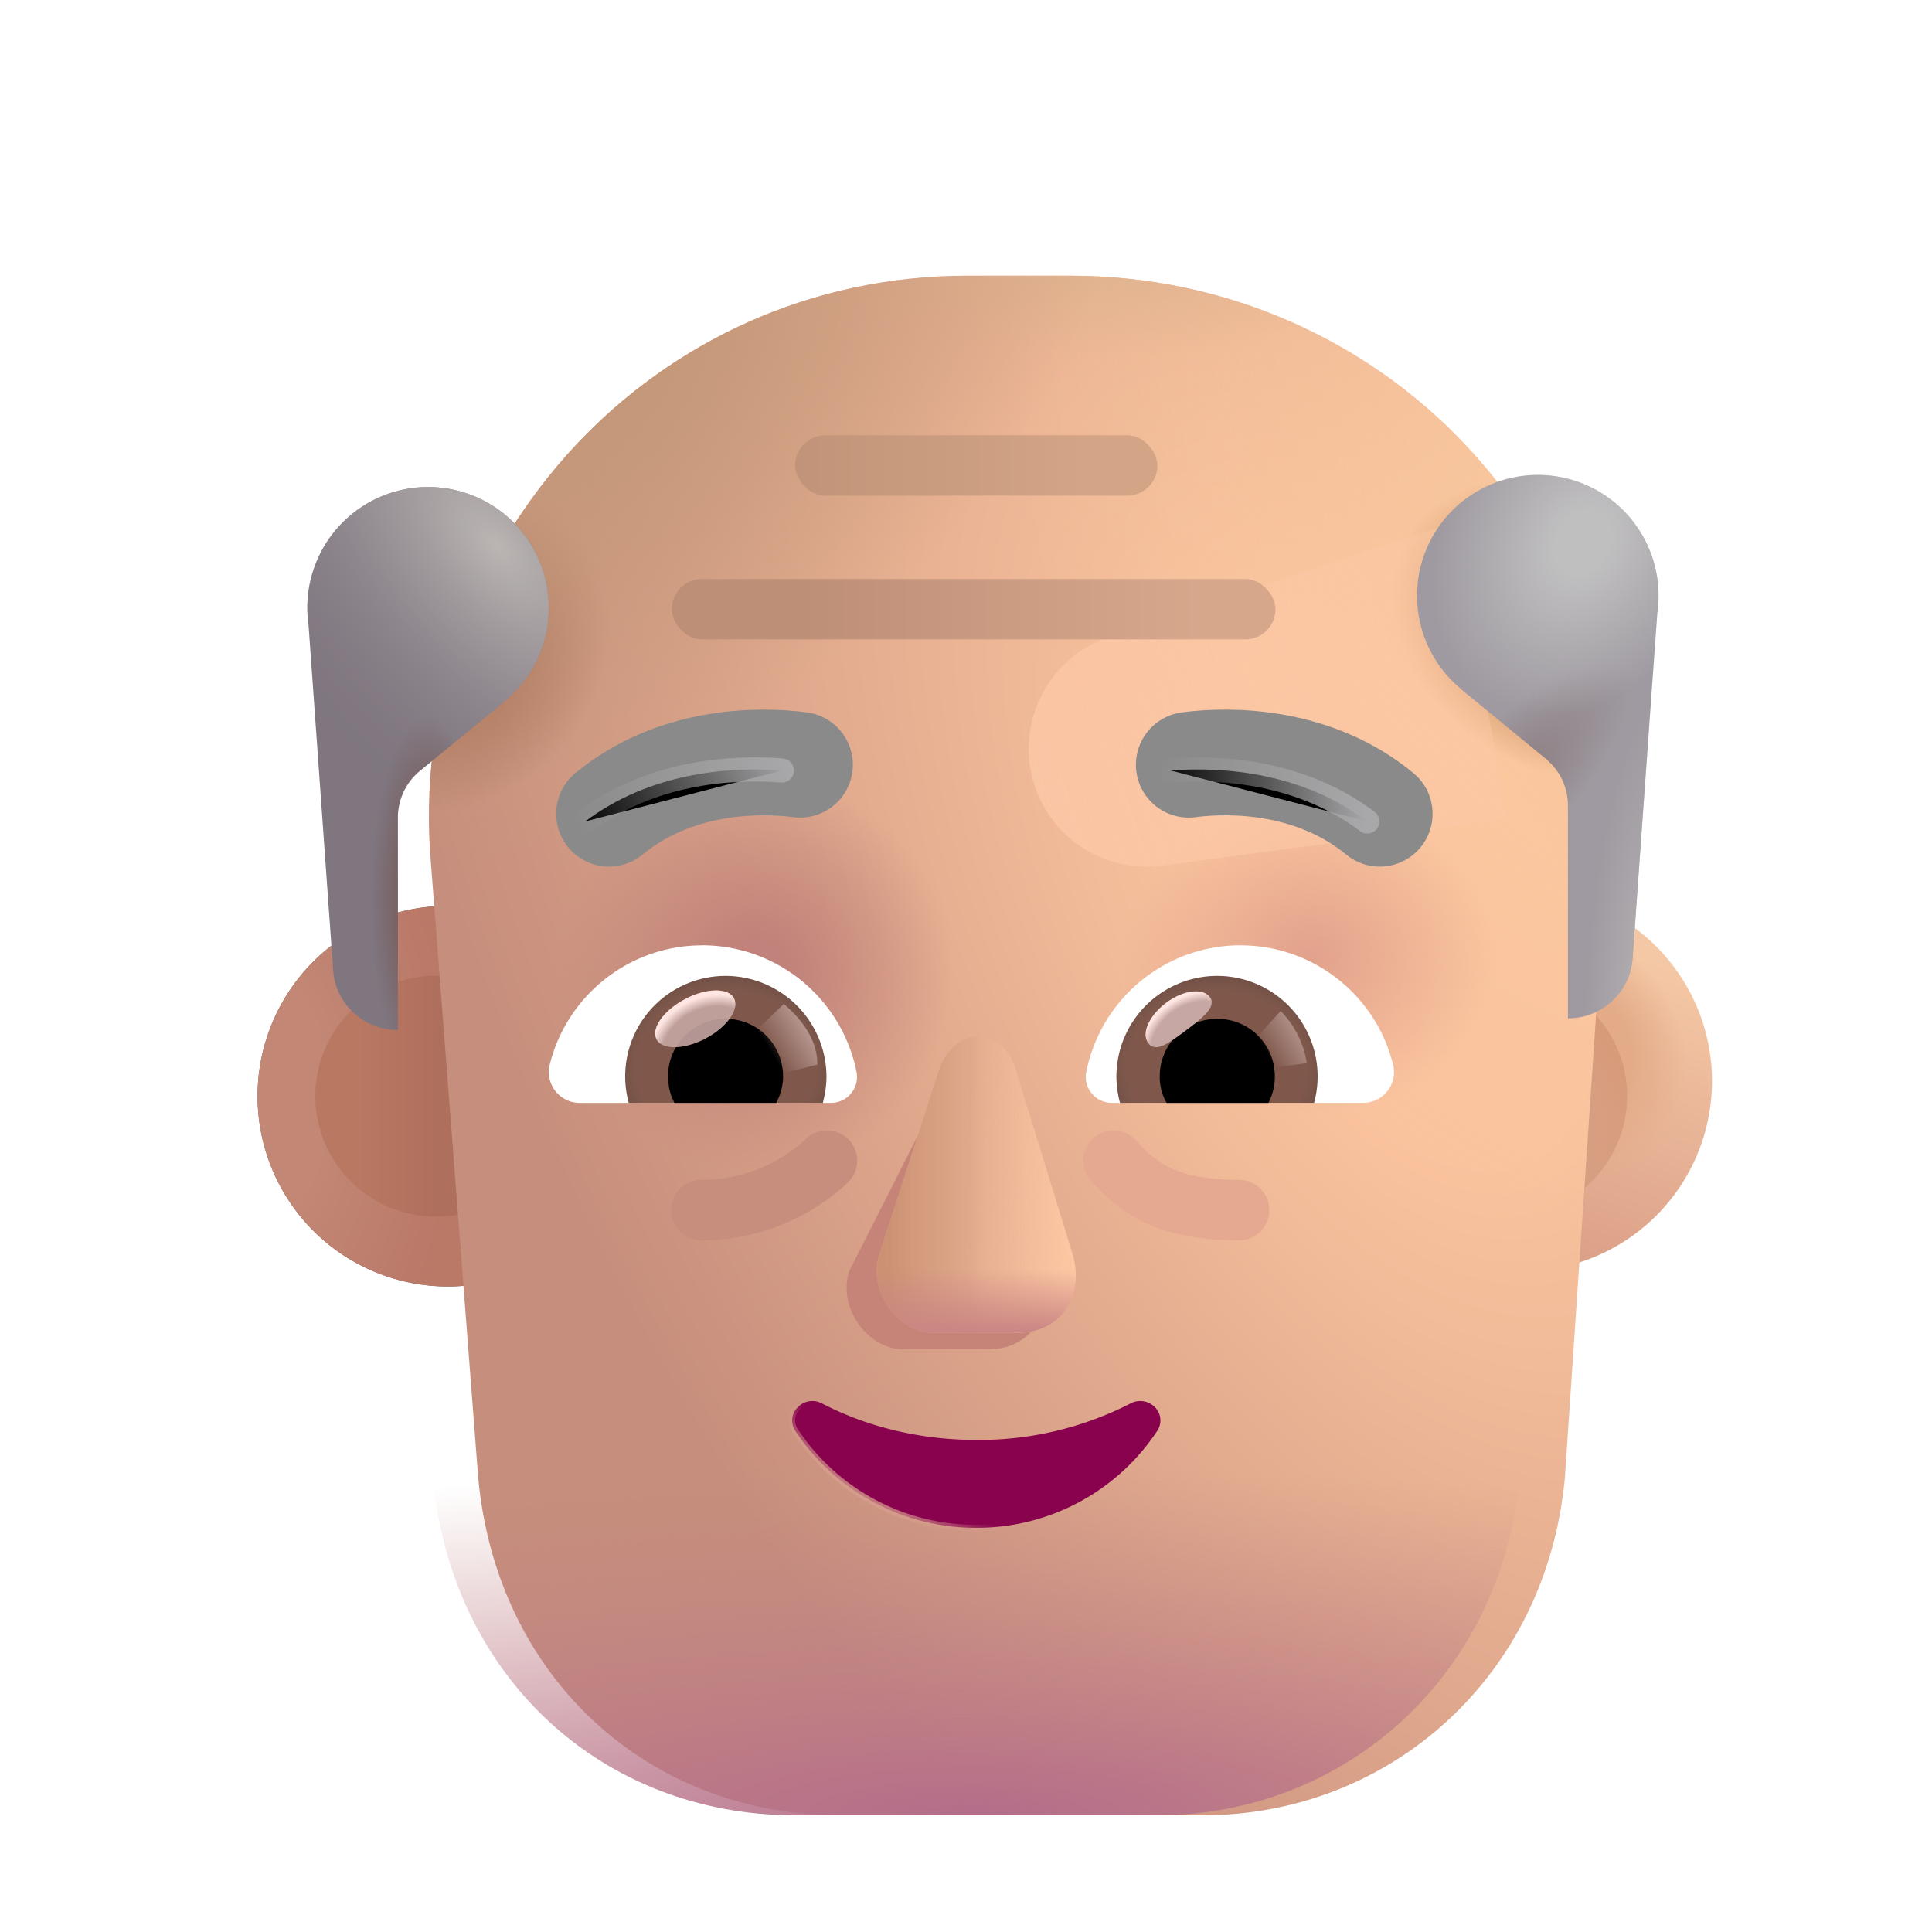 <svg width="100%" height="100%" viewBox="0 0 32 32" xmlns="http://www.w3.org/2000/svg"><g filter="url(#a)"><path fill="url(#b)" d="M24.954 21.308a3.152 3.152 0 1 0 0-6.304 3.152 3.152 0 0 0 0 6.304"/><path fill="url(#c)" d="M24.954 21.308a3.152 3.152 0 1 0 0-6.304 3.152 3.152 0 0 0 0 6.304"/></g><g filter="url(#d)"><path fill="#D79E81" d="M24.954 20.151a1.995 1.995 0 1 0 0-3.99 1.995 1.995 0 0 0 0 3.99"/><path fill="url(#e)" d="M24.954 20.151a1.995 1.995 0 1 0 0-3.99 1.995 1.995 0 0 0 0 3.99"/><path fill="url(#f)" d="M24.954 20.151a1.995 1.995 0 1 0 0-3.99 1.995 1.995 0 0 0 0 3.99"/></g><g filter="url(#g)"><path fill="url(#h)" d="M7.218 21.308a3.152 3.152 0 1 0 0-6.304 3.152 3.152 0 0 0 0 6.304"/></g><g filter="url(#i)"><path fill="url(#j)" d="M7.218 21.308a3.152 3.152 0 1 0 0-6.304 3.152 3.152 0 0 0 0 6.304"/></g><g filter="url(#k)"><path fill="url(#l)" d="M7.218 20.151a1.995 1.995 0 1 0 0-3.99 1.995 1.995 0 0 0 0 3.99"/></g><g filter="url(#m)"><path fill="url(#n)" d="M15.27 4.567c-5.2 0-9.2 4.4-8.9 9.5l.8 10.4c.3 3.3 2.8 5.6 6 5.6h6c3.1 0 5.7-2.3 6-5.6l.7-10.4c.4-5.2-3.7-9.5-8.9-9.5z"/><path fill="url(#o)" d="M15.27 4.567c-5.2 0-9.2 4.4-8.9 9.5l.8 10.4c.3 3.3 2.8 5.6 6 5.6h6c3.1 0 5.7-2.3 6-5.6l.7-10.4c.4-5.2-3.7-9.5-8.9-9.5z"/><path fill="url(#p)" d="M15.27 4.567c-5.2 0-9.2 4.4-8.9 9.5l.8 10.4c.3 3.3 2.8 5.6 6 5.6h6c3.1 0 5.7-2.3 6-5.6l.7-10.4c.4-5.2-3.7-9.5-8.9-9.5z"/><path fill="url(#q)" d="M15.27 4.567c-5.2 0-9.2 4.4-8.9 9.5l.8 10.4c.3 3.3 2.8 5.6 6 5.6h6c3.1 0 5.7-2.3 6-5.6l.7-10.4c.4-5.2-3.7-9.5-8.9-9.5z"/><path fill="url(#r)" d="M15.27 4.567c-5.2 0-9.2 4.4-8.9 9.5l.8 10.4c.3 3.3 2.8 5.6 6 5.6h6c3.1 0 5.7-2.3 6-5.6l.7-10.4c.4-5.2-3.7-9.5-8.9-9.5z"/><path fill="url(#s)" d="M15.27 4.567c-5.2 0-9.2 4.4-8.9 9.5l.8 10.4c.3 3.3 2.8 5.6 6 5.6h6c3.1 0 5.7-2.3 6-5.6l.7-10.4c.4-5.2-3.7-9.5-8.9-9.5z"/><path fill="url(#t)" d="M15.27 4.567c-5.2 0-9.2 4.4-8.9 9.5l.8 10.4c.3 3.3 2.8 5.6 6 5.6h6c3.1 0 5.7-2.3 6-5.6l.7-10.4c.4-5.2-3.7-9.5-8.9-9.5z"/><path fill="url(#u)" d="M15.27 4.567c-5.2 0-9.2 4.4-8.9 9.5l.8 10.4c.3 3.3 2.8 5.6 6 5.6h6c3.1 0 5.7-2.3 6-5.6l.7-10.4c.4-5.2-3.7-9.5-8.9-9.5z"/></g><path fill="url(#v)" d="M15.27 4.567c-5.2 0-9.2 4.4-8.9 9.5l.8 10.4c.3 3.3 2.8 5.6 6 5.6h6c3.1 0 5.7-2.3 6-5.6l.7-10.4c.4-5.2-3.7-9.5-8.9-9.5z"/><g filter="url(#w)"><path fill="url(#x)" d="m24.11 8.637-5.739 1.913a1.953 1.953 0 0 0 .877 3.788l5.706-.764z"/></g><g filter="url(#y)"><path fill="#C68378" d="m15.638 17.95-1.571 3.1c-.2.6.3 1.3.9 1.3h1.4c.7 0 1.1-.6.9-1.3l-.9-3.1c-.227-.654-.429-.7-.729 0"/></g><g filter="url(#z)"><path fill="#E4AC8F" d="m15.567 17.675-1 3.1c-.2.6.3 1.3.9 1.3h1.4c.7 0 1.1-.6.9-1.3l-.956-3.1c-.226-.655-.944-.7-1.244 0"/><path fill="url(#A)" d="m15.567 17.675-1 3.1c-.2.6.3 1.3.9 1.3h1.4c.7 0 1.1-.6.9-1.3l-.956-3.1c-.226-.655-.944-.7-1.244 0"/><path fill="url(#B)" d="m15.567 17.675-1 3.1c-.2.6.3 1.3.9 1.3h1.4c.7 0 1.1-.6.9-1.3l-.956-3.1c-.226-.655-.944-.7-1.244 0"/><path fill="url(#C)" d="m15.567 17.675-1 3.1c-.2.6.3 1.3.9 1.3h1.4c.7 0 1.1-.6.9-1.3l-.956-3.1c-.226-.655-.944-.7-1.244 0"/></g><path fill="#7F7680" d="M8.356 11.615a2 2 0 1 0-3.245-1.26l.407 5.714c.04.563.508.99 1.072.99V13.54a1 1 0 0 1 .366-.773l1.403-1.15z"/><path fill="url(#D)" d="M8.356 11.615a2 2 0 1 0-3.245-1.26l.407 5.714c.04.563.508.99 1.072.99V13.54a1 1 0 0 1 .366-.773l1.403-1.15z"/><path fill="url(#E)" d="M8.356 11.615a2 2 0 1 0-3.245-1.26l.407 5.714c.04.563.508.99 1.072.99V13.54a1 1 0 0 1 .366-.773l1.403-1.15z"/><g filter="url(#F)"><path fill="#9F9AA1" d="M23.904 11.615a2 2 0 1 1 3.246-1.26l-.409 5.714c-.04.563-.508.998-1.071.998V13.54a1 1 0 0 0-.366-.773l-1.403-1.15z"/><path fill="url(#G)" d="M23.904 11.615a2 2 0 1 1 3.246-1.26l-.409 5.714c-.04.563-.508.998-1.071.998V13.54a1 1 0 0 0-.366-.773l-1.403-1.15z"/><path fill="url(#H)" d="M23.904 11.615a2 2 0 1 1 3.246-1.26l-.409 5.714c-.04.563-.508.998-1.071.998V13.54a1 1 0 0 0-.366-.773l-1.403-1.15z"/><path fill="url(#I)" d="M23.904 11.615a2 2 0 1 1 3.246-1.26l-.409 5.714c-.04.563-.508.998-1.071.998V13.54a1 1 0 0 0-.366-.773l-1.403-1.15z"/></g><path fill="#88024E" stroke="url(#J)" stroke-width=".1" d="M13.61 23.243a.335.335 0 0 0-.4.07.305.305 0 0 0-.034.392 3.58 3.58 0 0 0 2.994 1.6 3.58 3.58 0 0 0 2.994-1.6.31.31 0 0 0-.034-.396.34.34 0 0 0-.4-.066 5.5 5.5 0 0 1-2.56.607c-.938 0-1.82-.221-2.56-.607Z"/><path fill="#E5A890" d="M18.11 18.85a.5.5 0 0 1 .706.04c.195.218.377.37.612.473.24.106.575.18 1.095.18a.5.5 0 0 1 0 1c-.612 0-1.094-.086-1.499-.265-.409-.18-.701-.44-.954-.721a.5.5 0 0 1 .04-.706"/><path fill="#C78D7D" d="M13.335 18.878a.5.5 0 0 1 .724.69l-.001.001-.002.002-.004.004-.011.012a2 2 0 0 1-.169.15 3.561 3.561 0 0 1-2.255.806.5.5 0 1 1 0-1 2.56 2.56 0 0 0 1.718-.665"/><rect width="6" height="1" x="13.17" y="7.21" fill="url(#K)" rx=".5"/><rect width="10" height="1" x="11.126" y="9.59" fill="url(#L)" rx=".5"/><path fill="#fff" d="M11.632 15.658c-1.218 0-2.246.839-2.526 1.974a.51.51 0 0 0 .499.635h4.16a.43.43 0 0 0 .423-.507 2.61 2.61 0 0 0-2.556-2.103"/><path fill="url(#M)" d="M12.018 16.164a1.664 1.664 0 0 0-1.604 2.103h3.215c.037-.144.06-.288.06-.439a1.675 1.675 0 0 0-1.671-1.664"/><path fill="#000" d="M12.97 17.828a.95.95 0 0 0-.952-.953.95.95 0 0 0-.953.953c0 .16.037.31.106.439h1.686a.95.95 0 0 0 .114-.439"/><g filter="url(#N)"><path fill="url(#O)" d="M13.538 17.633c0-.538-.437-.896-.556-1.005l-.537.52.33.674z"/></g><g filter="url(#P)" transform="rotate(-27.914 11.516 16.875)"><ellipse cx="11.516" cy="16.875" fill="#C7A7A3" fill-opacity=".9" rx=".726" ry=".368"/><ellipse cx="11.516" cy="16.875" fill="url(#Q)" rx=".726" ry=".368"/></g><path fill="#fff" d="M20.547 15.658c1.218 0 2.247.839 2.526 1.973a.51.51 0 0 1-.499.636h-4.16a.43.43 0 0 1-.423-.507 2.606 2.606 0 0 1 2.556-2.103"/><path fill="url(#R)" d="M20.162 16.164a1.664 1.664 0 0 1 1.603 2.103h-3.214a1.7 1.7 0 0 1-.06-.439 1.67 1.67 0 0 1 1.67-1.664"/><path fill="#000" d="M19.209 17.828c0-.53.423-.953.953-.953s.953.424.953.953a.94.94 0 0 1-.106.439h-1.687a.86.86 0 0 1-.113-.439"/><g filter="url(#S)"><path fill="#C7A7A3" d="M20.04 16.516c.118.159-.13.352-.412.562s-.49.36-.609.2c-.119-.158.014-.457.296-.668.281-.21.606-.253.724-.094"/><path fill="url(#T)" d="M20.04 16.516c.118.159-.13.352-.412.562s-.49.36-.609.2c-.119-.158.014-.457.296-.668.281-.21.606-.253.724-.094"/></g><g filter="url(#U)"><path fill="url(#V)" d="M21.644 17.609a1.57 1.57 0 0 0-.432-.863l-.484.532.218.426z"/></g><g filter="url(#W)"><path stroke="#8A8A8A" stroke-linecap="round" stroke-width="1.75" d="M19.389 13.067c.71-.094 2.086-.078 3.164.812"/></g><g filter="url(#X)"><path stroke="url(#Y)" stroke-linecap="round" stroke-width=".4" d="M19.389 12.762c.883-.07 2.195.04 3.258.844"/></g><g filter="url(#Z)"><path stroke="#8A8A8A" stroke-linecap="round" stroke-width="1.75" d="M12.951 13.067c-.71-.094-2.086-.078-3.164.812"/></g><g filter="url(#aa)"><path stroke="url(#ab)" stroke-linecap="round" stroke-width=".4" d="M12.951 12.762c-.883-.07-2.195.04-3.258.844"/></g><defs><radialGradient id="c" cx="0" cy="0" r="1" gradientTransform="rotate(-36.06 39.95 -30.582)scale(1.931 2.203)" gradientUnits="userSpaceOnUse"><stop offset=".543" stop-color="#E3AB88"/><stop offset="1" stop-color="#E3AB88" stop-opacity="0"/></radialGradient><radialGradient id="e" cx="0" cy="0" r="1" gradientTransform="matrix(1.647 -3.029 1.773 .964 24.87 19.803)" gradientUnits="userSpaceOnUse"><stop offset=".69" stop-color="#D79A76" stop-opacity="0"/><stop offset="1" stop-color="#D79A76"/></radialGradient><radialGradient id="f" cx="0" cy="0" r="1" gradientTransform="rotate(44.708 -9.598 39.419)scale(.732 .943)" gradientUnits="userSpaceOnUse"><stop stop-color="#CB8E6D"/><stop offset="1" stop-color="#CB8E6D" stop-opacity="0"/></radialGradient><radialGradient id="h" cx="0" cy="0" r="1" gradientTransform="matrix(3.313 0 0 5.797 4.067 18.156)" gradientUnits="userSpaceOnUse"><stop offset=".351" stop-color="#865D5F"/><stop offset="1" stop-color="#76594A"/></radialGradient><radialGradient id="j" cx="0" cy="0" r="1" gradientTransform="matrix(3.313 0 0 5.797 4.067 18.156)" gradientUnits="userSpaceOnUse"><stop offset=".351" stop-color="#C28775"/><stop offset="1" stop-color="#BA7867"/></radialGradient><radialGradient id="n" cx="0" cy="0" r="1" gradientTransform="rotate(152.026 9.325 10.324)scale(17.055 31.325)" gradientUnits="userSpaceOnUse"><stop offset=".15" stop-color="#FAC39E"/><stop offset=".84" stop-color="#C68E7C"/></radialGradient><radialGradient id="o" cx="0" cy="0" r="1" gradientTransform="rotate(158.66 12.358 6.796)scale(9.962 12.793)" gradientUnits="userSpaceOnUse"><stop stop-color="#FBCA9F"/><stop offset="1" stop-color="#FBCA9F" stop-opacity="0"/></radialGradient><radialGradient id="p" cx="0" cy="0" r="1" gradientTransform="matrix(0 -2.625 3.094 0 20.935 15.848)" gradientUnits="userSpaceOnUse"><stop stop-color="#E1A18C"/><stop offset="1" stop-color="#E1A18C" stop-opacity="0"/></radialGradient><radialGradient id="q" cx="0" cy="0" r="1" gradientTransform="rotate(-90 13.94 2.19)scale(3.312)" gradientUnits="userSpaceOnUse"><stop offset=".172" stop-color="#C0827A"/><stop offset="1" stop-color="#C0827A" stop-opacity="0"/></radialGradient><radialGradient id="r" cx="0" cy="0" r="1" gradientTransform="matrix(-2.353 -1.632 1.29 -1.86 24.971 10.414)" gradientUnits="userSpaceOnUse"><stop offset=".584" stop-color="#D59E71"/><stop offset="1" stop-color="#D59E71" stop-opacity="0"/></radialGradient><radialGradient id="s" cx="0" cy="0" r="1" gradientTransform="rotate(127.136 .692 7.037)scale(2.867 2.494)" gradientUnits="userSpaceOnUse"><stop offset=".476" stop-color="#AF7861"/><stop offset="1" stop-color="#AF7861" stop-opacity="0"/></radialGradient><radialGradient id="t" cx="0" cy="0" r="1" gradientTransform="matrix(0 1.75 -4.635 0 17.688 4.192)" gradientUnits="userSpaceOnUse"><stop stop-color="#DFB48E"/><stop offset="1" stop-color="#DFB48E" stop-opacity="0"/></radialGradient><radialGradient id="u" cx="0" cy="0" r="1" gradientTransform="matrix(3.976 4.257 -7.556 7.057 9.467 6.299)" gradientUnits="userSpaceOnUse"><stop stop-color="#C29778"/><stop offset="1" stop-color="#C29778" stop-opacity="0"/></radialGradient><radialGradient id="v" cx="0" cy="0" r="1" gradientTransform="matrix(0 -5.812 26.091 0 16.125 30.067)" gradientUnits="userSpaceOnUse"><stop stop-color="#B46D8A"/><stop offset="1" stop-color="#C68A84" stop-opacity="0"/></radialGradient><radialGradient id="D" cx="0" cy="0" r="1" gradientTransform="rotate(139.273 2.441 6.064)scale(4.167 7.997)" gradientUnits="userSpaceOnUse"><stop stop-color="#BBB6B3"/><stop offset="1" stop-color="#807680" stop-opacity="0"/></radialGradient><radialGradient id="E" cx="0" cy="0" r="1" gradientTransform="matrix(0 3.047 -.952 0 7.09 14.91)" gradientUnits="userSpaceOnUse"><stop offset=".237" stop-color="#735551"/><stop offset="1" stop-color="#735551" stop-opacity="0"/></radialGradient><radialGradient id="G" cx="0" cy="0" r="1" gradientTransform="matrix(1.984 -2.094 .728 .69 24.622 13.348)" gradientUnits="userSpaceOnUse"><stop offset=".231" stop-color="#8F8286"/><stop offset="1" stop-color="#8F8286" stop-opacity="0"/></radialGradient><radialGradient id="H" cx="0" cy="0" r="1" gradientTransform="matrix(-1.469 2.625 -2.014 -1.127 25.904 9.192)" gradientUnits="userSpaceOnUse"><stop offset=".18" stop-color="#C0BFC0"/><stop offset="1" stop-color="#C0BFC0" stop-opacity="0"/></radialGradient><radialGradient id="I" cx="0" cy="0" r="1" gradientTransform="matrix(.329 -4.547 .858 .062 26.841 16.442)" gradientUnits="userSpaceOnUse"><stop stop-color="#B1ADB0"/><stop offset="1" stop-color="#B1ADB0" stop-opacity="0"/></radialGradient><radialGradient id="M" cx="0" cy="0" r="1" gradientTransform="matrix(0 1.684 -1.993 0 12.021 17.675)" gradientUnits="userSpaceOnUse"><stop offset=".75" stop-color="#7F584B"/><stop offset="1" stop-color="#694B43"/><stop offset="1" stop-color="#804D49"/><stop offset="1" stop-color="#5D4139"/></radialGradient><radialGradient id="Q" cx="0" cy="0" r="1" gradientTransform="rotate(-90.897 14.34 3.077)scale(.921 1.107)" gradientUnits="userSpaceOnUse"><stop offset=".766" stop-color="#FFE6E2" stop-opacity="0"/><stop offset=".966" stop-color="#FFE6E2"/></radialGradient><radialGradient id="R" cx="0" cy="0" r="1" gradientTransform="matrix(0 1.684 -1.993 0 20.158 17.676)" gradientUnits="userSpaceOnUse"><stop offset=".75" stop-color="#7F584B"/><stop offset="1" stop-color="#694B43"/><stop offset="1" stop-color="#804D49"/><stop offset="1" stop-color="#5D4139"/></radialGradient><radialGradient id="T" cx="0" cy="0" r="1" gradientTransform="rotate(-127.812 14.08 3.773)scale(.705 .971)" gradientUnits="userSpaceOnUse"><stop offset=".766" stop-color="#FFE6E2" stop-opacity="0"/><stop offset=".966" stop-color="#FFE6E2"/></radialGradient><filter id="a" width="6.553" height="6.553" x="21.802" y="14.754" color-interpolation-filters="sRGB" filterUnits="userSpaceOnUse"><feFlood flood-opacity="0" result="BackgroundImageFix"/><feBlend in="SourceGraphic" in2="BackgroundImageFix" result="shape"/><feColorMatrix in="SourceAlpha" result="hardAlpha" values="0 0 0 0 0 0 0 0 0 0 0 0 0 0 0 0 0 0 127 0"/><feOffset dx=".25" dy="-.25"/><feGaussianBlur stdDeviation=".25"/><feComposite in2="hardAlpha" k2="-1" k3="1" operator="arithmetic"/><feColorMatrix values="0 0 0 0 0.769 0 0 0 0 0.529 0 0 0 0 0.506 0 0 0 1 0"/><feBlend in2="shape" result="effect1_innerShadow_3987_20107"/></filter><filter id="d" width="4.991" height="4.991" x="22.459" y="15.661" color-interpolation-filters="sRGB" filterUnits="userSpaceOnUse"><feFlood flood-opacity="0" result="BackgroundImageFix"/><feBlend in="SourceGraphic" in2="BackgroundImageFix" result="shape"/><feGaussianBlur result="effect1_foregroundBlur_3987_20107" stdDeviation=".25"/></filter><filter id="g" width="6.503" height="6.303" x="4.067" y="15.004" color-interpolation-filters="sRGB" filterUnits="userSpaceOnUse"><feFlood flood-opacity="0" result="BackgroundImageFix"/><feBlend in="SourceGraphic" in2="BackgroundImageFix" result="shape"/><feColorMatrix in="SourceAlpha" result="hardAlpha" values="0 0 0 0 0 0 0 0 0 0 0 0 0 0 0 0 0 0 127 0"/><feOffset dx=".2"/><feGaussianBlur stdDeviation=".15"/><feComposite in2="hardAlpha" k2="-1" k3="1" operator="arithmetic"/><feColorMatrix values="0 0 0 0 0.62 0 0 0 0 0.471 0 0 0 0 0.408 0 0 0 1 0"/><feBlend in2="shape" result="effect1_innerShadow_3987_20107"/></filter><filter id="i" width="6.503" height="6.303" x="4.067" y="15.004" color-interpolation-filters="sRGB" filterUnits="userSpaceOnUse"><feFlood flood-opacity="0" result="BackgroundImageFix"/><feBlend in="SourceGraphic" in2="BackgroundImageFix" result="shape"/><feColorMatrix in="SourceAlpha" result="hardAlpha" values="0 0 0 0 0 0 0 0 0 0 0 0 0 0 0 0 0 0 127 0"/><feOffset dx=".2"/><feGaussianBlur stdDeviation=".2"/><feComposite in2="hardAlpha" k2="-1" k3="1" operator="arithmetic"/><feColorMatrix values="0 0 0 0 0.867 0 0 0 0 0.643 0 0 0 0 0.533 0 0 0 1 0"/><feBlend in2="shape" result="effect1_innerShadow_3987_20107"/></filter><filter id="k" width="4.991" height="4.991" x="4.723" y="15.661" color-interpolation-filters="sRGB" filterUnits="userSpaceOnUse"><feFlood flood-opacity="0" result="BackgroundImageFix"/><feBlend in="SourceGraphic" in2="BackgroundImageFix" result="shape"/><feGaussianBlur result="effect1_foregroundBlur_3987_20107" stdDeviation=".25"/></filter><filter id="m" width="20.793" height="25.5" x="6.104" y="4.567" color-interpolation-filters="sRGB" filterUnits="userSpaceOnUse"><feFlood flood-opacity="0" result="BackgroundImageFix"/><feBlend in="SourceGraphic" in2="BackgroundImageFix" result="shape"/><feColorMatrix in="SourceAlpha" result="hardAlpha" values="0 0 0 0 0 0 0 0 0 0 0 0 0 0 0 0 0 0 127 0"/><feOffset dx="1"/><feGaussianBlur stdDeviation=".75"/><feComposite in2="hardAlpha" k2="-1" k3="1" operator="arithmetic"/><feColorMatrix values="0 0 0 0 0.835 0 0 0 0 0.616 0 0 0 0 0.51 0 0 0 1 0"/><feBlend in2="shape" result="effect1_innerShadow_3987_20107"/><feColorMatrix in="SourceAlpha" result="hardAlpha" values="0 0 0 0 0 0 0 0 0 0 0 0 0 0 0 0 0 0 127 0"/><feOffset dx="-.25"/><feGaussianBlur stdDeviation=".375"/><feComposite in2="hardAlpha" k2="-1" k3="1" operator="arithmetic"/><feColorMatrix values="0 0 0 0 0.941 0 0 0 0 0.745 0 0 0 0 0.6 0 0 0 1 0"/><feBlend in2="effect1_innerShadow_3987_20107" result="effect2_innerShadow_3987_20107"/></filter><filter id="w" width="11.918" height="9.719" x="15.036" y="6.637" color-interpolation-filters="sRGB" filterUnits="userSpaceOnUse"><feFlood flood-opacity="0" result="BackgroundImageFix"/><feBlend in="SourceGraphic" in2="BackgroundImageFix" result="shape"/><feGaussianBlur result="effect1_foregroundBlur_3987_20107" stdDeviation="1"/></filter><filter id="y" width="4.796" height="6.408" x="13.272" y="16.693" color-interpolation-filters="sRGB" filterUnits="userSpaceOnUse"><feFlood flood-opacity="0" result="BackgroundImageFix"/><feBlend in="SourceGraphic" in2="BackgroundImageFix" result="shape"/><feGaussianBlur result="effect1_foregroundBlur_3987_20107" stdDeviation=".375"/></filter><filter id="z" width="3.796" height="5.408" x="14.272" y="16.917" color-interpolation-filters="sRGB" filterUnits="userSpaceOnUse"><feFlood flood-opacity="0" result="BackgroundImageFix"/><feBlend in="SourceGraphic" in2="BackgroundImageFix" result="shape"/><feGaussianBlur result="effect1_foregroundBlur_3987_20107" stdDeviation=".125"/></filter><filter id="F" width="4.3" height="9.2" x="23.17" y="7.867" color-interpolation-filters="sRGB" filterUnits="userSpaceOnUse"><feFlood flood-opacity="0" result="BackgroundImageFix"/><feBlend in="SourceGraphic" in2="BackgroundImageFix" result="shape"/><feColorMatrix in="SourceAlpha" result="hardAlpha" values="0 0 0 0 0 0 0 0 0 0 0 0 0 0 0 0 0 0 127 0"/><feOffset dx=".3" dy="-.2"/><feGaussianBlur stdDeviation=".25"/><feComposite in2="hardAlpha" k2="-1" k3="1" operator="arithmetic"/><feColorMatrix values="0 0 0 0 0.58 0 0 0 0 0.569 0 0 0 0 0.557 0 0 0 1 0"/><feBlend in2="shape" result="effect1_innerShadow_3987_20107"/></filter><filter id="N" width="1.493" height="1.594" x="12.245" y="16.428" color-interpolation-filters="sRGB" filterUnits="userSpaceOnUse"><feFlood flood-opacity="0" result="BackgroundImageFix"/><feBlend in="SourceGraphic" in2="BackgroundImageFix" result="shape"/><feGaussianBlur result="effect1_foregroundBlur_3987_20107" stdDeviation=".1"/></filter><filter id="P" width="1.529" height="1.141" x="10.751" y="16.305" color-interpolation-filters="sRGB" filterUnits="userSpaceOnUse"><feFlood flood-opacity="0" result="BackgroundImageFix"/><feBlend in="SourceGraphic" in2="BackgroundImageFix" result="shape"/><feGaussianBlur result="effect1_foregroundBlur_3987_20107" stdDeviation=".05"/></filter><filter id="S" width="1.294" height="1.125" x="18.875" y="16.32" color-interpolation-filters="sRGB" filterUnits="userSpaceOnUse"><feFlood flood-opacity="0" result="BackgroundImageFix"/><feBlend in="SourceGraphic" in2="BackgroundImageFix" result="shape"/><feGaussianBlur result="effect1_foregroundBlur_3987_20107" stdDeviation=".05"/></filter><filter id="U" width="1.316" height="1.357" x="20.528" y="16.546" color-interpolation-filters="sRGB" filterUnits="userSpaceOnUse"><feFlood flood-opacity="0" result="BackgroundImageFix"/><feBlend in="SourceGraphic" in2="BackgroundImageFix" result="shape"/><feGaussianBlur result="effect1_foregroundBlur_3987_20107" stdDeviation=".1"/></filter><filter id="W" width="5.214" height="3" x="18.514" y="11.754" color-interpolation-filters="sRGB" filterUnits="userSpaceOnUse"><feFlood flood-opacity="0" result="BackgroundImageFix"/><feBlend in="SourceGraphic" in2="BackgroundImageFix" result="shape"/><feColorMatrix in="SourceAlpha" result="hardAlpha" values="0 0 0 0 0 0 0 0 0 0 0 0 0 0 0 0 0 0 127 0"/><feOffset dx=".3" dy="-.4"/><feGaussianBlur stdDeviation=".3"/><feComposite in2="hardAlpha" k2="-1" k3="1" operator="arithmetic"/><feColorMatrix values="0 0 0 0 0.345 0 0 0 0 0.306 0 0 0 0 0.369 0 0 0 1 0"/><feBlend in2="shape" result="effect1_innerShadow_3987_20107"/></filter><filter id="X" width="4.458" height="2.061" x="18.789" y="12.144" color-interpolation-filters="sRGB" filterUnits="userSpaceOnUse"><feFlood flood-opacity="0" result="BackgroundImageFix"/><feBlend in="SourceGraphic" in2="BackgroundImageFix" result="shape"/><feGaussianBlur result="effect1_foregroundBlur_3987_20107" stdDeviation=".2"/></filter><filter id="Z" width="5.214" height="3" x="8.912" y="11.754" color-interpolation-filters="sRGB" filterUnits="userSpaceOnUse"><feFlood flood-opacity="0" result="BackgroundImageFix"/><feBlend in="SourceGraphic" in2="BackgroundImageFix" result="shape"/><feColorMatrix in="SourceAlpha" result="hardAlpha" values="0 0 0 0 0 0 0 0 0 0 0 0 0 0 0 0 0 0 127 0"/><feOffset dx=".3" dy="-.4"/><feGaussianBlur stdDeviation=".3"/><feComposite in2="hardAlpha" k2="-1" k3="1" operator="arithmetic"/><feColorMatrix values="0 0 0 0 0.345 0 0 0 0 0.306 0 0 0 0 0.369 0 0 0 1 0"/><feBlend in2="shape" result="effect1_innerShadow_3987_20107"/></filter><filter id="aa" width="4.458" height="2.061" x="9.093" y="12.144" color-interpolation-filters="sRGB" filterUnits="userSpaceOnUse"><feFlood flood-opacity="0" result="BackgroundImageFix"/><feBlend in="SourceGraphic" in2="BackgroundImageFix" result="shape"/><feGaussianBlur result="effect1_foregroundBlur_3987_20107" stdDeviation=".2"/></filter><linearGradient id="b" x1="27.005" x2="25.459" y1="16.095" y2="20.883" gradientUnits="userSpaceOnUse"><stop stop-color="#F5C8A5"/><stop offset="1" stop-color="#DCA189"/></linearGradient><linearGradient id="l" x1="7.218" x2="5.934" y1="18.715" y2="18.715" gradientUnits="userSpaceOnUse"><stop stop-color="#AF6F5D"/><stop offset="1" stop-color="#B87862"/></linearGradient><linearGradient id="x" x1="15.727" x2="30.915" y1="14.286" y2="8.848" gradientUnits="userSpaceOnUse"><stop stop-color="#FCC7A6"/><stop offset="1" stop-color="#FCC7A6" stop-opacity="0"/></linearGradient><linearGradient id="A" x1="14.652" x2="16.3" y1="20.126" y2="20.126" gradientUnits="userSpaceOnUse"><stop stop-color="#CB9173"/><stop offset="1" stop-color="#CB9173" stop-opacity="0"/></linearGradient><linearGradient id="B" x1="17.818" x2="16.017" y1="20.716" y2="20.692" gradientUnits="userSpaceOnUse"><stop stop-color="#FEC8A4"/><stop offset="1" stop-color="#FEC8A4" stop-opacity="0"/></linearGradient><linearGradient id="C" x1="16.512" x2="16.512" y1="22.075" y2="21.026" gradientUnits="userSpaceOnUse"><stop stop-color="#C98583"/><stop offset="1" stop-color="#C98583" stop-opacity="0"/></linearGradient><linearGradient id="J" x1="14.236" x2="15.047" y1="25.016" y2="23.734" gradientUnits="userSpaceOnUse"><stop stop-color="#D79E8E"/><stop offset=".663" stop-color="#D79E8E" stop-opacity="0"/></linearGradient><linearGradient id="K" x1="13.17" x2="17.938" y1="8.21" y2="8.21" gradientUnits="userSpaceOnUse"><stop stop-color="#C19479"/><stop offset="1" stop-color="#D3A485"/></linearGradient><linearGradient id="L" x1="13.313" x2="19.844" y1="10.59" y2="10.59" gradientUnits="userSpaceOnUse"><stop stop-color="#BE8F77"/><stop offset="1" stop-color="#D7A78C"/></linearGradient><linearGradient id="O" x1="13.408" x2="12.823" y1="17.154" y2="17.515" gradientUnits="userSpaceOnUse"><stop stop-color="#B4948D"/><stop offset="1" stop-color="#B4948D" stop-opacity="0"/></linearGradient><linearGradient id="V" x1="21.608" x2="21.023" y1="17.154" y2="17.515" gradientUnits="userSpaceOnUse"><stop stop-color="#B4948D"/><stop offset="1" stop-color="#B4948D" stop-opacity="0"/></linearGradient><linearGradient id="Y" x1="22.646" x2="19.154" y1="13.606" y2="13.606" gradientUnits="userSpaceOnUse"><stop stop-color="#A8A7A9"/><stop offset="1" stop-color="#A8A7A9" stop-opacity="0"/></linearGradient><linearGradient id="ab" x1="13.147" x2="9.693" y1="12.744" y2="14.088" gradientUnits="userSpaceOnUse"><stop stop-color="#A8A7A9"/><stop offset="1" stop-color="#A8A7A9" stop-opacity="0"/></linearGradient></defs></svg>